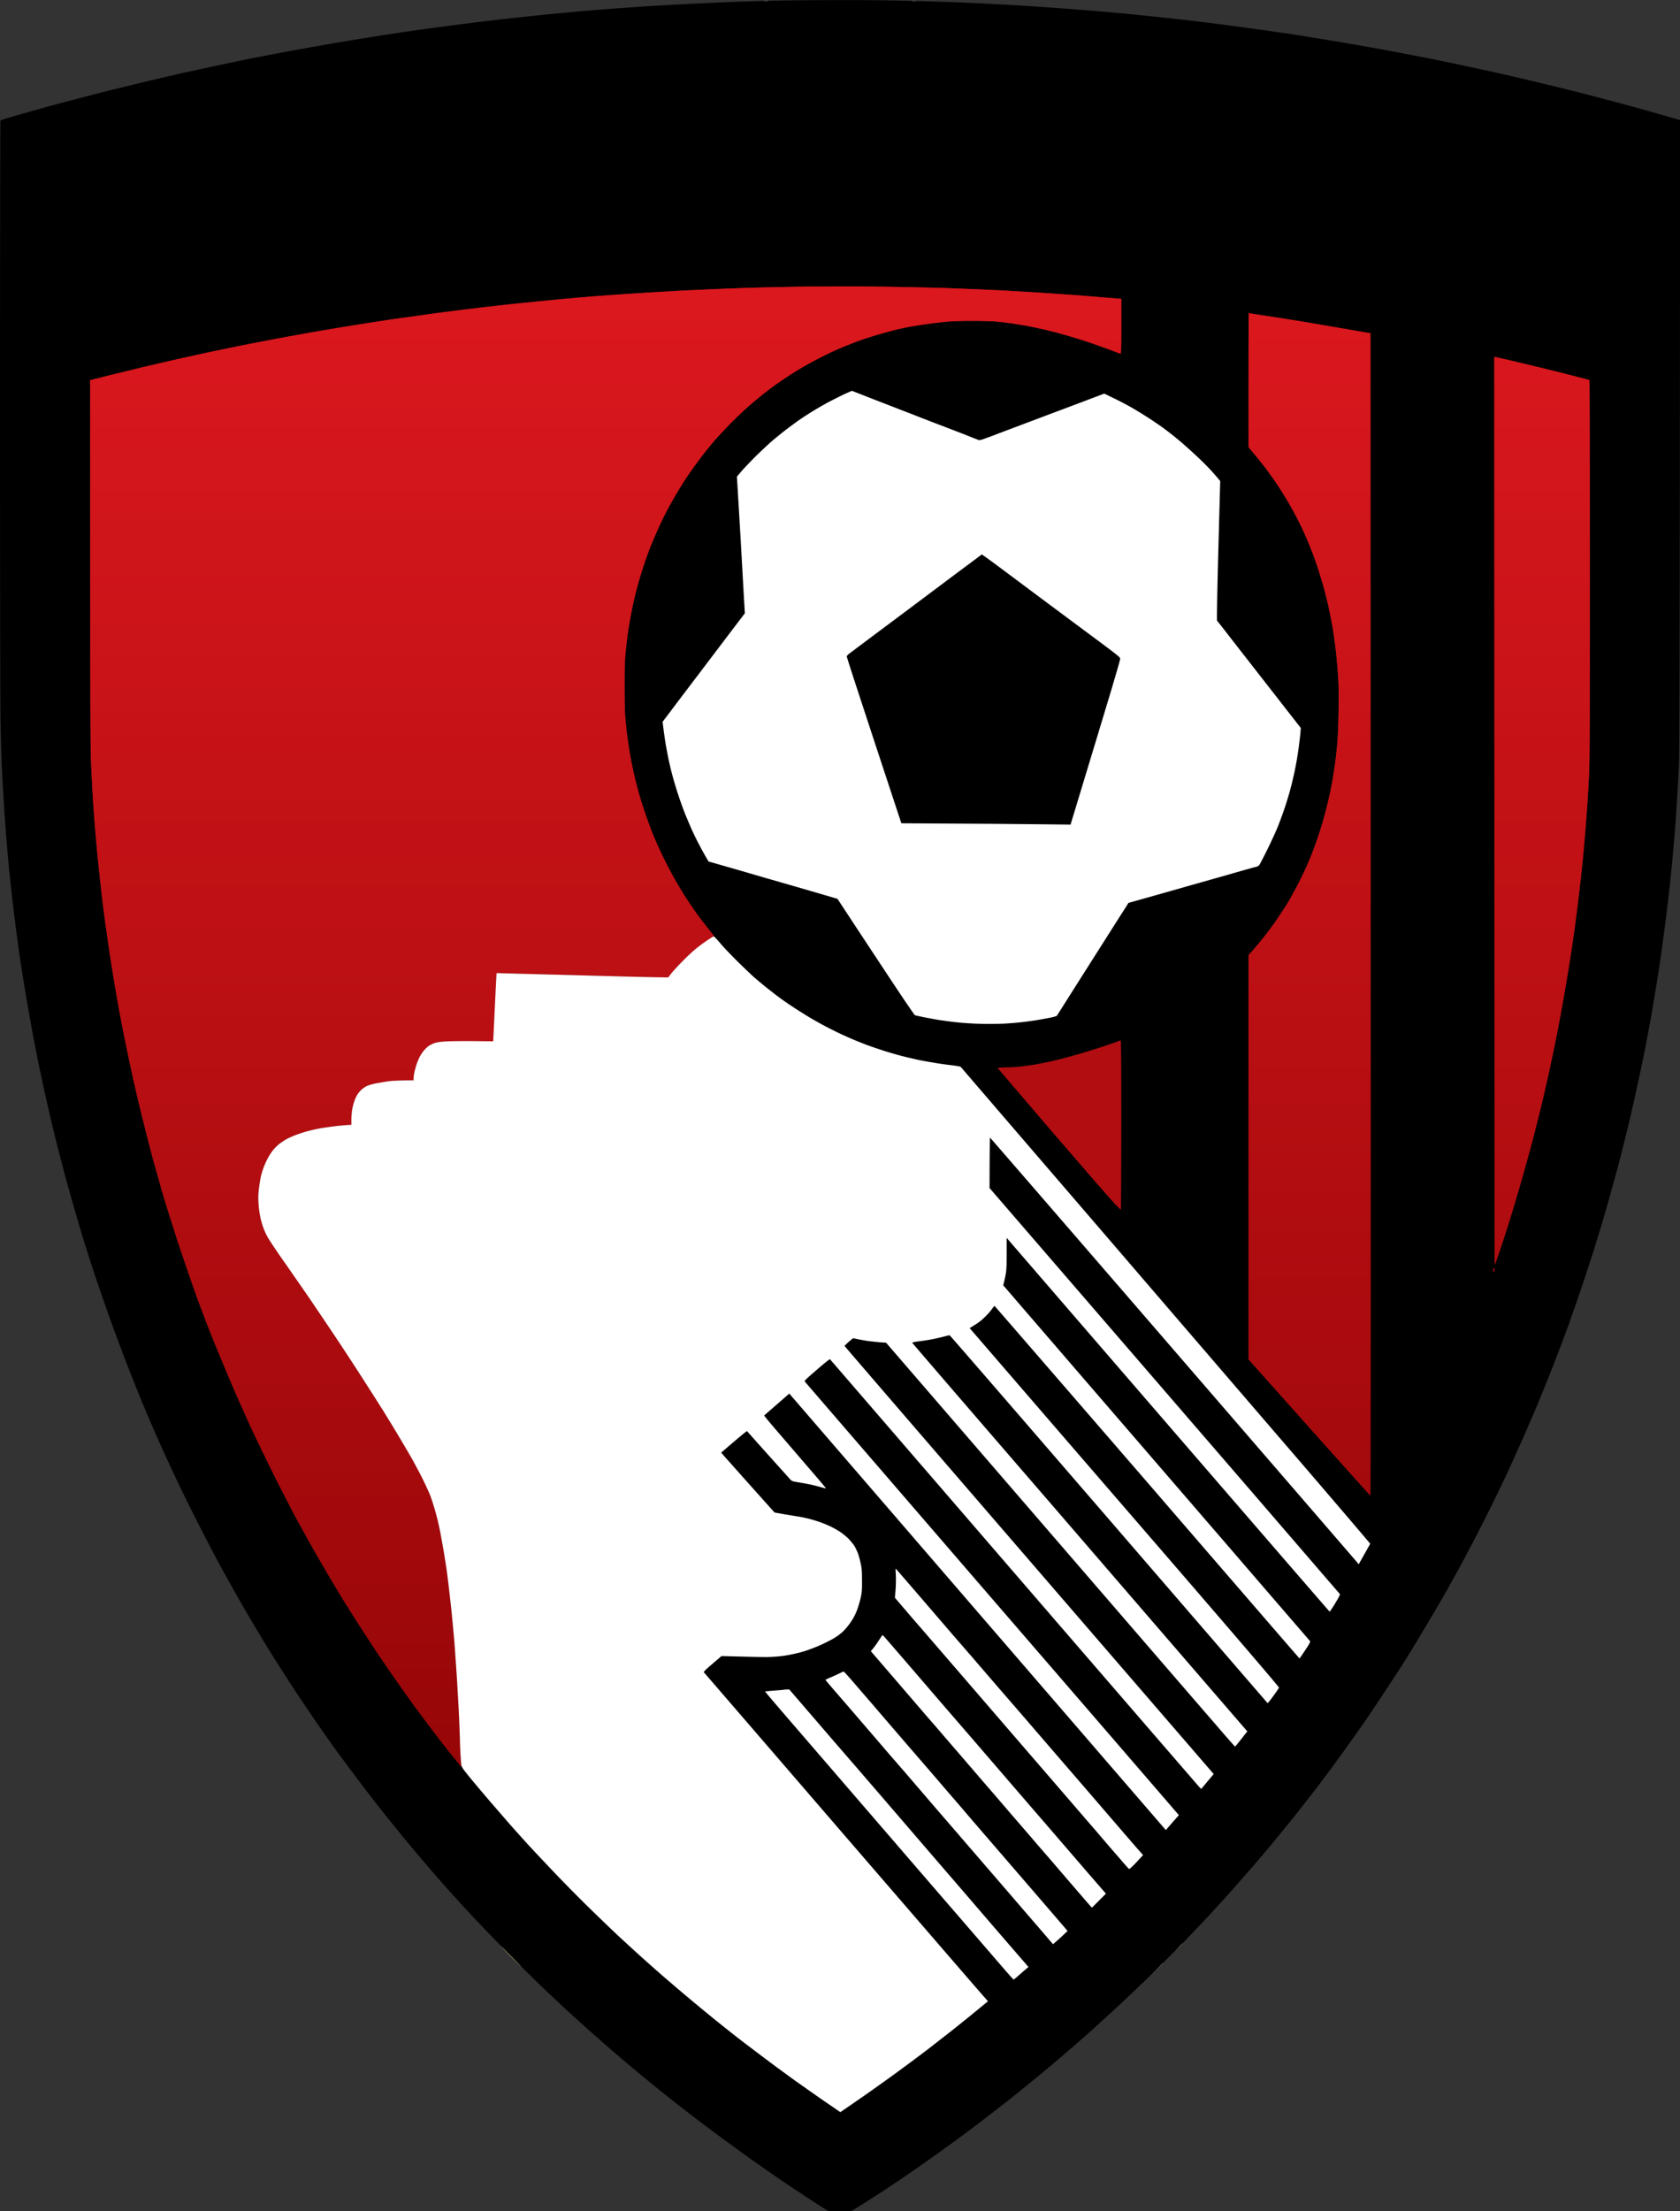 <?xml version="1.0" encoding="UTF-8" standalone="no"?>
<svg
   width="152"
   height="200"
   version="1.1"
   id="svg16"
   sodipodi:docname="bournemouth.svg"
   inkscape:version="1.4.2 (f4327f4, 2025-05-13)"
   xmlns:inkscape="http://www.inkscape.org/namespaces/inkscape"
   xmlns:sodipodi="http://sodipodi.sourceforge.net/DTD/sodipodi-0.dtd"
   xmlns="http://www.w3.org/2000/svg"
   xmlns:svg="http://www.w3.org/2000/svg">
  <rect width="100%" height="100%" fill="#333333" stroke="none"/>
  <sodipodi:namedview
     id="namedview16"
     pagecolor="#ffffff"
     bordercolor="#000000"
     borderopacity="0.25"
     inkscape:showpageshadow="2"
     inkscape:pageopacity="0.0"
     inkscape:pagecheckerboard="0"
     inkscape:deskcolor="#d1d1d1"
     inkscape:zoom="4.035"
     inkscape:cx="75.960347"
     inkscape:cy="100"
     inkscape:window-width="1920"
     inkscape:window-height="1009"
     inkscape:window-x="-8"
     inkscape:window-y="-8"
     inkscape:window-maximized="1"
     inkscape:current-layer="svg16" />
  <defs
     id="defs5">
    <linearGradient
       id="grd1"
       x1="25.211"
       x2="126.892"
       y1="13.168"
       y2="13.168"
       gradientUnits="userSpaceOnUse">
      <stop
         offset="0"
         stop-color="#a8996e"
         id="stop1" />
      <stop
         offset=".5"
         stop-color="#fce3c4"
         id="stop2" />
      <stop
         offset="1"
         stop-color="#a8996e"
         id="stop3" />
    </linearGradient>
    <linearGradient
       id="grd2"
       x1="76"
       x2="76"
       y1="159.806"
       y2="25.901"
       gradientUnits="userSpaceOnUse">
      <stop
         offset="0"
         stop-color="#970608"
         id="stop4" />
      <stop
         offset="1"
         stop-color="#db181e"
         id="stop5" />
    </linearGradient>
  </defs>
  <style
     id="style5">.shp0{fill:#000}.shp1{fill:#a8996e}.shp3{fill:#b20d11}.shp5{fill:#fff}</style>
  <path
     d="M69.33.08c-1.25.03-2.88.09-3.62.12s-2.05.09-2.92.13c-.86.04-2.5.14-3.65.2C58 .6 56.3.72 55.36.79a245 245 0 0 0-6.79.61c-.96.1-2.65.28-3.75.41-1.1.12-3.21.39-4.69.59-1.48.19-3.59.49-4.69.66s-3.16.5-4.56.73c-1.41.24-3.66.64-5 .89s-2.82.54-3.29.63c-.48.1-1.57.33-2.44.51-.86.18-2.5.54-3.65.79-1.14.26-3.21.74-4.59 1.08-1.38.33-3.29.81-4.25 1.07-.97.25-2.38.62-3.15.83-.76.21-2.08.58-2.91.82-.84.24-1.54.46-1.56.49S0 22.66 0 36.95c0 15.57.02 26.94.05 28.36.03 1.3.07 2.94.1 3.64s.09 1.86.13 2.59.12 1.95.18 2.72c.05.77.15 1.95.2 2.62.06.67.16 1.75.23 2.39.07.65.19 1.77.28 2.5.08.72.24 1.99.35 2.82.11.82.29 2.11.41 2.85.11.74.31 1.95.43 2.69.13.74.36 2.04.51 2.88s.43 2.23.6 3.1c.18.87.49 2.31.69 3.2.2.9.52 2.27.71 3.06.19.78.54 2.15.78 3.05.23.89.61 2.28.84 3.07.23.8.63 2.18.89 3.06a168 168 0 0 0 2.13 6.48c.34.98.94 2.63 1.33 3.66.39 1.04.91 2.4 1.17 3.03.25.63.65 1.63.89 2.21.25.59.68 1.61.97 2.27.28.65.73 1.65.98 2.21.26.56.78 1.67 1.15 2.47.37.79 1.2 2.48 1.84 3.73.64 1.26 1.52 2.96 1.96 3.77s1.12 2.03 1.51 2.72.98 1.72 1.32 2.29.99 1.66 1.45 2.41a164 164 0 0 0 3.01 4.71c.42.63 1.15 1.7 1.62 2.39.48.69 1.26 1.8 1.75 2.47a192 192 0 0 0 3.76 4.98c.58.73 1.48 1.85 2 2.49.53.65 1.42 1.71 1.98 2.37.55.66 1.46 1.7 2 2.31.55.62 1.6 1.77 2.34 2.57s2.14 2.26 3.12 3.25c.97.99 2.35 2.37 3.06 3.05.71.69 1.87 1.78 2.56 2.42.7.64 1.91 1.73 2.69 2.42a179 179 0 0 0 5.27 4.46 157 157 0 0 0 5.61 4.34c.85.63 2.24 1.64 3.09 2.25.85.6 2.18 1.53 2.96 2.06.79.53 2.02 1.34 2.74 1.81l1.32.85h2.05c2.03-1.27 3.06-1.94 3.6-2.31.55-.36 1.59-1.07 2.31-1.57.73-.51 1.84-1.3 2.48-1.76.65-.46 1.72-1.25 2.39-1.75.67-.51 1.66-1.26 2.2-1.68.55-.42 1.45-1.13 2.01-1.58.55-.45 1.58-1.28 2.28-1.86.69-.57 1.78-1.49 2.41-2.04.63-.54 1.56-1.36 2.08-1.82.51-.46 1.57-1.43 2.35-2.15s2.18-2.05 3.1-2.95c.93-.91 2.18-2.16 2.79-2.79s1.48-1.54 1.92-2.01c.45-.48 1.26-1.36 1.8-1.96.55-.6 1.31-1.46 1.7-1.91.39-.44 1.07-1.22 1.5-1.73.43-.5 1.21-1.43 1.72-2.06.52-.63 1.34-1.64 1.83-2.26.48-.62 1.18-1.51 1.55-1.98l1.47-1.96c.44-.6 1.17-1.61 1.62-2.24s1.1-1.56 1.45-2.06 1.17-1.73 1.82-2.72c.66-.99 1.48-2.27 1.83-2.82.35-.56.93-1.51 1.29-2.12.37-.6.92-1.54 1.24-2.08.33-.55.83-1.42 1.12-1.93.29-.52.86-1.55 1.27-2.29.4-.74 1.15-2.16 1.66-3.16.51-.99 1.18-2.32 1.48-2.95.31-.63.81-1.68 1.12-2.34.3-.65.92-2.03 1.38-3.05.45-1.02 1.08-2.5 1.41-3.28.32-.78.77-1.89 1-2.47.23-.57.62-1.58.87-2.23.25-.66.65-1.74.89-2.39.23-.66.67-1.9.96-2.75s.75-2.25 1.03-3.1c.27-.86.67-2.13.88-2.83s.51-1.73.67-2.29c.15-.56.44-1.59.63-2.28a154 154 0 0 0 1.65-6.62c.24-1.06.51-2.31.61-2.77s.27-1.28.38-1.83.31-1.61.45-2.37c.14-.75.38-2.12.53-3.05.15-.92.35-2.13.43-2.69s.25-1.8.38-2.75.31-2.43.41-3.28.24-2.26.33-3.13c.08-.87.21-2.33.28-3.25.07-.93.16-2.3.2-3.06.04-.75.11-1.88.14-2.51.04-.85.06-8.66.08-29.73l.02-28.59c-2.82-.81-4.14-1.18-4.75-1.34-.61-.17-1.9-.51-2.87-.76-.96-.26-2.87-.74-4.25-1.07-1.38-.34-3.45-.82-4.59-1.08-1.15-.25-2.51-.55-3.04-.66-.53-.12-1.63-.34-2.44-.51s-2.62-.52-4.03-.78c-1.41-.27-3.65-.67-4.99-.89s-3.35-.55-4.46-.72c-1.12-.16-3.14-.45-4.49-.63s-3.04-.4-3.75-.48c-.71-.09-2.03-.24-2.92-.33-.89-.1-2.45-.26-3.47-.36S98.97.98 97.57.87a305 305 0 0 0-8.31-.54c-.87-.04-2.13-.1-2.82-.13-.68-.02-2.48-.08-4-.12-1.7-.05-4.31-.08-6.79-.07-2.22 0-5.06.03-6.32.07"
     class="shp0"
     id="path5" />
  <path
     d="m 69.13,0.09 c 0.08,0.01 0.24,0.01 0.35,0 0.12,-0.01 0.05,-0.02 -0.15,-0.02 -0.19,0 -0.28,0.01 -0.2,0.02 m 13.39,0 c 0.08,0.01 0.24,0.01 0.35,0 0.11,-0.01 0.04,-0.02 -0.15,-0.02 -0.2,0 -0.29,0.01 -0.2,0.02"
     class="shp1"
     id="path6"
     sodipodi:nodetypes="ccsccssc" />
  <path
     d="m41.3 15.83-.82.12-.02 2.64c.96-.1 1.42-.16 1.65-.21.22-.04.52-.13.66-.2.14-.06.34-.2.44-.31.12-.12.22-.29.27-.45.04-.14.07-.34.07-.44 0-.11-.03-.31-.06-.46s-.12-.33-.19-.42a1.2 1.2 0 0 0-.33-.24c-.12-.06-.34-.11-.53-.12-.18-.01-.7.03-1.14.09m-28.75.88c-.05.05-.08.1-.08.12s-.19.96-.43 2.09c-.23 1.13-.42 2.07-.41 2.07l1.02-.22c.56-.13 1.02-.23 1.03-.24 0 0-.19-.88-.44-1.94-.34-1.51-.46-1.93-.52-1.95-.05-.01-.12.02-.17.07m29.18-5.09c-.05.01-.28.05-.54.08-.25.03-.51.07-.59.08l-.14.02c0 2.16.01 2.44.06 2.44.04 0 .43-.04.88-.1.44-.05.96-.14 1.15-.2.27-.08.4-.16.59-.35.21-.2.26-.28.31-.54.04-.18.05-.43.03-.59-.02-.15-.07-.35-.12-.43-.05-.09-.2-.21-.34-.28-.21-.1-.35-.12-.74-.13-.26-.01-.51-.01-.55 0m68.82.36c-.11.04-.28.16-.38.26-.1.11-.23.32-.29.48-.06.15-.13.46-.16.68-.05.28-.06.87-.04 1.83.02 1.12.04 1.49.11 1.73.04.17.13.41.19.54.06.12.22.34.35.47.2.19.32.26.62.35.24.08.5.12.77.12.33 0 .45-.03.65-.13.14-.07.31-.21.4-.33.08-.11.19-.36.26-.56.1-.34.11-.44.11-2.01 0-1.42-.02-1.7-.09-2.01-.05-.19-.16-.47-.23-.6-.08-.14-.24-.34-.37-.46s-.35-.25-.51-.3a2.7 2.7 0 0 0-.73-.12c-.32-.01-.52 0-.66.06M70.23 9.75l-.21.02v2.77c1.23-.06 1.72-.1 1.87-.13.16-.04.37-.11.47-.16.11-.05.25-.16.32-.23.07-.08.16-.26.2-.4.05-.14.08-.39.08-.56 0-.16-.03-.39-.05-.49-.03-.11-.14-.29-.24-.4-.12-.13-.3-.25-.47-.31-.23-.09-.41-.11-1.02-.12-.4-.01-.83 0-.95.01m-19.26 1.14c-.25.07-.38.16-.59.36-.19.19-.3.36-.38.58-.07.16-.15.43-.18.58-.04.18-.06.82-.05 1.81 0 1.25.01 1.58.08 1.87.05.18.13.43.19.53.05.1.18.27.29.37.1.1.27.21.37.24s.28.07.41.09.38 0 .6-.05c.21-.04.5-.14.63-.22.14-.08.31-.21.38-.29s.17-.26.24-.38c.06-.13.15-.4.2-.61.07-.33.08-.63.06-2.04-.01-1.61-.02-1.66-.14-1.98-.07-.18-.19-.42-.28-.53-.08-.1-.25-.24-.38-.3-.17-.08-.33-.11-.68-.12-.34-.01-.54.01-.77.09"
     class="shp0"
     id="path8" />
  <path
     d="M73.06 25.92c-.71.01-2.37.04-3.68.07s-3.41.1-4.66.16c-1.26.05-2.91.13-3.68.17-.76.05-1.95.11-2.63.16-.69.04-1.74.11-2.34.15-.59.04-1.8.13-2.68.2s-2.32.2-3.2.28c-.87.09-2.36.24-3.29.33-.94.1-2.2.24-2.82.31-.61.07-1.83.22-2.71.33s-2.34.3-3.24.43c-.91.13-2.28.32-3.05.43-.76.12-2.03.31-2.81.44-.78.12-2.03.33-2.79.46-.75.12-2.47.43-3.83.68-1.35.25-3.2.61-4.1.79-.91.19-2.23.46-2.94.61-.71.16-2.05.45-2.97.66s-2.35.54-3.17.74-2.04.5-2.71.66c-.67.17-1.3.33-1.41.36l-.19.04c0 30.18.02 33.12.08 34.57.04.95.11 2.3.15 3s.13 1.85.18 2.57c.06.71.17 1.99.25 2.85.09.85.23 2.15.31 2.89.08.75.25 2.13.38 3.08s.36 2.53.51 3.51.42 2.61.6 3.61c.18 1.01.46 2.51.63 3.33.17.83.5 2.41.74 3.51.24 1.11.7 3.04 1.02 4.3.31 1.26.69 2.71.83 3.23s.4 1.42.57 2.01c.16.59.4 1.41.53 1.83.12.42.48 1.54.78 2.49.3.96.83 2.52 1.16 3.49.33.96.73 2.1.88 2.52s.48 1.29.72 1.93.68 1.75.97 2.47c.3.71.72 1.73.94 2.26.23.53.62 1.47.89 2.09.26.61.84 1.89 1.27 2.84.44.96 1.41 2.98 2.17 4.51.76 1.52 1.7 3.34 2.08 4.04s1.03 1.88 1.45 2.62 1.03 1.79 1.35 2.34c.32.54.93 1.55 1.34 2.24.42.68 1.12 1.79 1.55 2.46s1.13 1.74 1.55 2.37 1.16 1.72 1.65 2.41c.48.7 1.23 1.75 1.64 2.32.42.57 1.15 1.56 1.63 2.19.47.63 1.29 1.69 1.82 2.35.54.67.98 1.2.99 1.2.01-.01-.01-.11-.04-.22s-.07-.96-.1-1.88c-.03-.93-.09-2.35-.13-3.16-.05-.81-.12-2.19-.18-3.07-.06-.89-.15-2.17-.2-2.85-.06-.69-.15-1.72-.21-2.29-.05-.58-.16-1.55-.23-2.16-.07-.62-.18-1.54-.25-2.04s-.21-1.39-.31-1.98-.26-1.45-.35-1.91c-.1-.46-.27-1.17-.39-1.58-.11-.4-.31-1.03-.45-1.4-.14-.36-.49-1.11-.77-1.67-.29-.56-.71-1.35-.94-1.76-.24-.4-.71-1.22-1.06-1.8-.35-.59-.98-1.62-1.39-2.29-.42-.67-1.37-2.16-2.11-3.31s-1.88-2.89-2.54-3.87c-.65-.97-1.59-2.36-2.07-3.07-.49-.72-1.51-2.18-2.26-3.26-.76-1.07-1.48-2.16-1.61-2.41-.14-.26-.3-.63-.37-.83s-.18-.56-.23-.79-.12-.64-.15-.91c-.03-.28-.06-.71-.06-.97s.04-.71.08-1.01c.04-.29.11-.7.15-.91.05-.21.16-.57.24-.79s.24-.59.36-.81c.12-.23.34-.58.5-.78s.44-.47.61-.6c.18-.13.43-.3.57-.38s.51-.25.81-.37c.31-.12.84-.3 1.17-.38.33-.09.88-.21 1.22-.27.33-.05.88-.13 1.21-.17.34-.04.81-.09 1.06-.1l.44-.03c0-.73.04-1.15.08-1.4s.14-.61.21-.79c.06-.18.19-.44.28-.58s.27-.34.39-.45c.13-.1.33-.24.45-.29.11-.06.47-.16.78-.23.32-.06.85-.15 1.19-.2.35-.04.99-.08 1.44-.08h.81c0-.27.03-.52.07-.72.05-.21.13-.52.19-.7s.18-.48.27-.66c.09-.19.27-.46.4-.61.13-.16.33-.35.45-.43.12-.07.34-.19.49-.24.2-.08.5-.12 1.02-.16.4-.02 1.54-.04 2.52-.03l1.79.02s.07-1.39.15-3.08.15-3.08.16-3.09c.01 0 3.22.09 7.14.19 3.92.11 7.41.2 7.76.2h.63c.47-.6.93-1.1 1.32-1.49.39-.4.95-.91 1.24-1.15.29-.23.77-.58 1.05-.77l.52-.35c-.81-1.01-1.25-1.58-1.5-1.93s-.64-.91-.86-1.25c-.23-.34-.6-.94-.84-1.35-.24-.4-.61-1.06-.81-1.45-.21-.39-.54-1.05-.74-1.47s-.47-1.02-.6-1.33a22 22 0 0 1-.46-1.17c-.13-.33-.37-1.01-.53-1.5-.17-.49-.39-1.22-.5-1.62-.11-.41-.29-1.13-.4-1.61-.11-.47-.27-1.27-.36-1.78-.08-.5-.2-1.27-.25-1.7-.06-.43-.13-1.15-.17-1.6-.04-.5-.06-1.62-.06-2.88 0-1.57.02-2.27.09-2.97.05-.51.14-1.32.21-1.81s.22-1.35.33-1.9a33 33 0 0 1 .71-2.93c.11-.38.33-1.06.48-1.53.16-.46.4-1.11.53-1.44.14-.34.4-.96.59-1.38.18-.42.49-1.07.68-1.45s.55-1.04.8-1.47c.25-.44.64-1.09.87-1.45.23-.37.62-.94.86-1.27.24-.34.63-.87.86-1.17.24-.31.67-.85.97-1.2.29-.35.98-1.09 1.52-1.65.55-.55 1.3-1.28 1.68-1.6.37-.33.96-.82 1.31-1.1s.99-.76 1.42-1.06c.44-.3 1.07-.73 1.42-.94a33 33 0 0 1 2.92-1.61c.42-.21 1.04-.49 1.39-.64.35-.14 1-.4 1.45-.57.44-.16 1.23-.42 1.75-.57.51-.15 1.21-.34 1.54-.43.34-.08.91-.21 1.27-.28s1.06-.18 1.55-.25c.48-.07 1.28-.17 1.77-.22.62-.06 1.37-.09 2.49-.09.93 0 1.87.03 2.25.07.36.03.97.11 1.35.16l1.34.22c.36.07 1.02.21 1.47.31s1.14.28 1.55.39c.4.11 1.11.32 1.57.46s1.26.41 1.77.59c.52.18 1.2.43 1.51.55s.59.22.62.22.05-.86.05-2.48v-2.48c-2.1-.17-3.3-.27-4.03-.33-.72-.05-2.18-.15-3.24-.22s-2.63-.16-3.48-.21c-.85-.04-2.08-.1-2.73-.12-.66-.03-1.96-.08-2.89-.11-.94-.03-3.03-.07-4.64-.1-1.62-.03-3.65-.04-4.52-.04-.86.01-2.15.02-2.86.02m39.9 8.46v6.06c.81.96 1.26 1.53 1.53 1.88a33 33 0 0 1 1.75 2.57c.22.36.58.98.79 1.37s.49.93.62 1.2c.13.26.39.82.57 1.24s.46 1.12.62 1.55c.16.44.4 1.12.52 1.53.13.41.33 1.07.44 1.48.11.4.28 1.09.38 1.52.09.43.23 1.1.3 1.48.07.37.18 1.01.23 1.42.06.41.14 1.05.18 1.42.04.38.12 1.21.16 1.84.07.9.08 1.58.06 3.25-.02 1.57-.06 2.39-.13 3.21-.06.6-.15 1.42-.21 1.83-.06.4-.15 1-.21 1.32-.05.32-.17.9-.25 1.3-.09.39-.25 1.06-.36 1.5-.11.43-.32 1.15-.46 1.6s-.42 1.27-.63 1.83-.52 1.32-.69 1.68c-.16.36-.51 1.08-.78 1.6s-.62 1.17-.79 1.45-.6.94-.96 1.48c-.35.53-.93 1.32-1.28 1.75-.34.43-.8.98-1.01 1.22l-.39.43v36.55c8.51 9.54 10.99 12.31 11.02 12.31.02 0 .03-23.65.02-52.56l-.01-52.55c-2.83-.49-4.54-.78-5.63-.97-1.09-.18-2.74-.44-3.66-.58-.93-.14-1.7-.26-1.71-.26-.02 0-.03 2.73-.03 6.05m22.25 38.96c0 22.6.02 41.07.03 41.05.01-.01.21-.56.43-1.22.23-.65.69-2.07 1.02-3.15s.81-2.69 1.06-3.59c.26-.89.68-2.45.95-3.45.26-1.01.65-2.56.86-3.44s.55-2.38.75-3.33a153 153 0 0 0 1.24-6.41 164 164 0 0 0 .94-6c.1-.73.25-1.91.33-2.62.09-.71.23-1.93.31-2.7s.2-2.08.27-2.92.16-2.05.21-2.7c.04-.64.11-1.82.15-2.62.07-1.24.08-3.84.08-18.64 0-9.45-.02-17.2-.04-17.22s-1.33-.36-2.9-.75c-1.58-.4-3.51-.86-4.29-1.04l-1.41-.32z"
     class="shp3"
     id="path9" />
  <path
     d="M73.06 25.92c-.71.01-2.37.04-3.68.07s-3.41.1-4.66.16c-1.26.05-2.91.13-3.68.17-.76.05-1.95.11-2.63.16-.69.04-1.74.11-2.34.15-.59.04-1.8.13-2.68.2s-2.32.2-3.2.28c-.87.09-2.36.24-3.29.33-.94.1-2.2.24-2.82.31-.61.07-1.83.22-2.71.33s-2.34.3-3.24.43c-.91.13-2.28.32-3.05.43-.76.12-2.03.31-2.81.44-.78.12-2.03.33-2.79.46-.75.12-2.47.43-3.83.68-1.35.25-3.2.61-4.1.79-.91.19-2.23.46-2.94.61-.71.16-2.05.45-2.97.66s-2.35.54-3.17.74-2.04.5-2.71.66c-.67.17-1.3.33-1.41.36l-.19.04c0 30.18.02 33.12.08 34.57.04.95.11 2.3.15 3s.13 1.85.18 2.57c.06.71.17 1.99.25 2.85.09.85.23 2.15.31 2.89.08.75.25 2.13.38 3.08s.36 2.53.51 3.51.42 2.61.6 3.61c.18 1.01.46 2.51.63 3.33.17.83.5 2.41.74 3.51.24 1.11.7 3.04 1.02 4.3.31 1.26.69 2.71.83 3.23s.4 1.42.57 2.01c.16.59.4 1.41.53 1.83.12.42.48 1.54.78 2.49.3.96.83 2.52 1.16 3.49.33.96.73 2.1.88 2.52s.48 1.29.72 1.93.68 1.75.97 2.47c.3.71.72 1.73.94 2.26.23.53.62 1.47.89 2.09.26.61.84 1.89 1.27 2.84.44.96 1.41 2.98 2.17 4.51.76 1.52 1.7 3.34 2.08 4.04s1.03 1.88 1.45 2.62 1.03 1.79 1.35 2.34c.32.54.93 1.55 1.34 2.24.42.68 1.12 1.79 1.55 2.46s1.13 1.74 1.55 2.37 1.16 1.72 1.65 2.41c.48.7 1.23 1.75 1.64 2.32.42.57 1.15 1.56 1.63 2.19.47.63 1.29 1.69 1.82 2.35.54.67.98 1.2.99 1.2.01-.01-.01-.11-.04-.22s-.07-.96-.1-1.88c-.03-.93-.09-2.35-.13-3.16-.05-.81-.12-2.19-.18-3.07-.06-.89-.15-2.17-.2-2.85-.06-.69-.15-1.72-.21-2.29-.05-.58-.16-1.55-.23-2.16-.07-.62-.18-1.54-.25-2.04s-.21-1.39-.31-1.98-.26-1.45-.35-1.91c-.1-.46-.27-1.17-.39-1.58-.11-.4-.31-1.03-.45-1.4-.14-.36-.49-1.11-.77-1.67-.29-.56-.71-1.35-.94-1.76-.24-.4-.71-1.22-1.06-1.8-.35-.59-.98-1.62-1.39-2.29-.42-.67-1.37-2.16-2.11-3.31s-1.88-2.89-2.54-3.87c-.65-.97-1.59-2.36-2.07-3.07-.49-.72-1.51-2.18-2.26-3.26-.76-1.07-1.48-2.16-1.61-2.41-.14-.26-.3-.63-.37-.83s-.18-.56-.23-.79-.12-.64-.15-.91c-.03-.28-.06-.71-.06-.97s.04-.71.08-1.01c.04-.29.11-.7.15-.91.05-.21.16-.57.24-.79s.24-.59.36-.81c.12-.23.34-.58.5-.78s.44-.47.61-.6c.18-.13.43-.3.57-.38s.51-.25.81-.37c.31-.12.84-.3 1.17-.38.33-.09.88-.21 1.22-.27.33-.05.88-.13 1.21-.17.34-.04.81-.09 1.06-.1l.44-.03c0-.73.04-1.15.08-1.4s.14-.61.21-.79c.06-.18.19-.44.28-.58s.27-.34.39-.45c.13-.1.33-.24.45-.29.11-.06.47-.16.78-.23.32-.06.85-.15 1.19-.2.35-.04.99-.08 1.44-.08h.81c0-.27.03-.52.07-.72.05-.21.13-.52.19-.7s.18-.48.27-.66c.09-.19.27-.46.4-.61.13-.16.33-.35.45-.43.12-.07.34-.19.49-.24.2-.08.5-.12 1.02-.16.4-.02 1.54-.04 2.52-.03l1.79.02s.07-1.39.15-3.08.15-3.08.16-3.09c.01 0 3.22.09 7.14.19 3.92.11 7.41.2 7.76.2h.63c.47-.6.93-1.1 1.32-1.49.39-.4.95-.91 1.24-1.15.29-.23.77-.58 1.05-.77l.52-.35c-.81-1.01-1.25-1.58-1.5-1.93s-.64-.91-.86-1.25c-.23-.34-.6-.94-.84-1.35-.24-.4-.61-1.06-.81-1.45-.21-.39-.54-1.05-.74-1.47s-.47-1.02-.6-1.33a22 22 0 0 1-.46-1.17c-.13-.33-.37-1.01-.53-1.5-.17-.49-.39-1.22-.5-1.62-.11-.41-.29-1.13-.4-1.61-.11-.47-.27-1.27-.36-1.78-.08-.5-.2-1.27-.25-1.7-.06-.43-.13-1.15-.17-1.6-.04-.5-.06-1.62-.06-2.88 0-1.57.02-2.27.09-2.97.05-.51.14-1.32.21-1.81s.22-1.35.33-1.9a33 33 0 0 1 .71-2.93c.11-.38.33-1.06.48-1.53.16-.46.4-1.11.53-1.44.14-.34.4-.96.59-1.38.18-.42.49-1.07.68-1.45s.55-1.04.8-1.47c.25-.44.64-1.09.87-1.45.23-.37.62-.94.86-1.27.24-.34.63-.87.86-1.17.24-.31.67-.85.97-1.2.29-.35.98-1.09 1.52-1.65.55-.55 1.3-1.28 1.68-1.6.37-.33.96-.82 1.31-1.1s.99-.76 1.42-1.06c.44-.3 1.07-.73 1.42-.94a33 33 0 0 1 2.92-1.61c.42-.21 1.04-.49 1.39-.64.35-.14 1-.4 1.45-.57.44-.16 1.23-.42 1.75-.57.51-.15 1.21-.34 1.54-.43.34-.08.91-.21 1.27-.28s1.06-.18 1.55-.25c.48-.07 1.28-.17 1.77-.22.62-.06 1.37-.09 2.49-.09.93 0 1.87.03 2.25.07.36.03.97.11 1.35.16l1.34.22c.36.07 1.02.21 1.47.31s1.14.28 1.55.39c.4.11 1.11.32 1.57.46s1.26.41 1.77.59c.52.18 1.2.43 1.51.55s.59.22.62.22.05-.86.05-2.48v-2.48c-2.1-.17-3.3-.27-4.03-.33-.72-.05-2.18-.15-3.24-.22s-2.63-.16-3.48-.21c-.85-.04-2.08-.1-2.73-.12-.66-.03-1.96-.08-2.89-.11-.94-.03-3.03-.07-4.64-.1-1.62-.03-3.65-.04-4.52-.04-.86.01-2.15.02-2.86.02m39.9 8.46v6.06c.81.96 1.26 1.53 1.53 1.88a33 33 0 0 1 1.75 2.57c.22.36.58.98.79 1.37s.49.93.62 1.2c.13.26.39.82.57 1.24s.46 1.12.62 1.55c.16.44.4 1.12.52 1.53.13.41.33 1.07.44 1.48.11.4.28 1.09.38 1.52.09.43.23 1.1.3 1.48.07.37.18 1.01.23 1.42.06.41.14 1.05.18 1.42.04.38.12 1.21.16 1.84.07.9.08 1.58.06 3.25-.02 1.57-.06 2.39-.13 3.21-.06.6-.15 1.42-.21 1.83-.06.4-.15 1-.21 1.32-.05.32-.17.9-.25 1.3-.09.39-.25 1.06-.36 1.5-.11.43-.32 1.15-.46 1.6s-.42 1.27-.63 1.83-.52 1.32-.69 1.68c-.16.36-.51 1.08-.78 1.6s-.62 1.17-.79 1.45-.6.94-.96 1.48c-.35.53-.93 1.32-1.28 1.75-.34.43-.8.98-1.01 1.22l-.39.43v36.55c8.51 9.54 10.99 12.31 11.02 12.31.02 0 .03-23.65.02-52.56l-.01-52.55c-2.83-.49-4.54-.78-5.63-.97-1.09-.18-2.74-.44-3.66-.58-.93-.14-1.7-.26-1.71-.26-.02 0-.03 2.73-.03 6.05m22.25 38.96c0 22.6.02 41.07.03 41.05.01-.01.21-.56.43-1.22.23-.65.69-2.07 1.02-3.15s.81-2.69 1.06-3.59c.26-.89.68-2.45.95-3.45.26-1.01.65-2.56.86-3.44s.55-2.38.75-3.33a153 153 0 0 0 1.24-6.41 164 164 0 0 0 .94-6c.1-.73.25-1.91.33-2.62.09-.71.23-1.93.31-2.7s.2-2.08.27-2.92.16-2.05.21-2.7c.04-.64.11-1.82.15-2.62.07-1.24.08-3.84.08-18.64 0-9.45-.02-17.2-.04-17.22s-1.33-.36-2.9-.75c-1.58-.4-3.51-.86-4.29-1.04l-1.41-.32z"
     style="fill:url(#grd2)"
     id="path10" />
  <path
     d="M76.35 35.67c-.37.18-1.03.51-1.47.74-.43.24-1.08.61-1.44.84-.36.22-.89.57-1.17.76-.28.2-.79.58-1.14.84-.35.27-.94.75-1.32 1.07-.37.33-1.02.94-1.45 1.36-.42.42-.97 1-1.23 1.29l-.46.54c.04.55.19 3.09.36 6 .16 2.91.31 5.53.33 5.82l.03.54c-1.6 2.1-2.98 3.92-4.09 5.39-1.12 1.47-2.33 3.07-2.69 3.55l-.66.87c.1.87.2 1.54.28 2.04.09.5.23 1.26.33 1.68.09.42.27 1.13.4 1.57a34 34 0 0 0 1.06 3.13c.16.38.42 1 .59 1.38.17.37.46.97.65 1.32.18.35.45.83.59 1.08l.26.44c.55.15 1.54.44 2.56.73 1.02.3 2.21.64 2.64.77.43.12 1.95.56 3.37.97s2.7.79 2.84.83l.25.07c1.48 2.26 3.04 4.62 4.42 6.71 1.37 2.08 2.54 3.8 2.59 3.82s.39.09.75.17c.36.07 1 .19 1.42.26.42.06 1.18.17 1.7.22a30 30 0 0 0 4.21.11 28 28 0 0 0 3.09-.34c.4-.07.94-.17 1.19-.22.25-.06.47-.12.48-.15.02-.02 1.32-2.09 2.91-4.59s3.04-4.79 3.23-5.08l.34-.54c1.01-.28 1.89-.53 2.6-.73s1.8-.51 2.43-.69 2.33-.66 3.78-1.07c1.45-.42 2.7-.77 2.78-.78.08-.02.19-.09.25-.16.05-.07.39-.72.75-1.45s.79-1.68.96-2.11.42-1.12.56-1.53c.14-.4.35-1.1.48-1.55a36 36 0 0 0 .37-1.5c.09-.38.21-1.02.28-1.42.07-.41.16-1.03.2-1.38.05-.35.1-.81.12-1.04l.03-.41c-1.72-2.2-2.83-3.63-3.59-4.6l-2.66-3.41c-.7-.91-1.3-1.67-1.33-1.7-.02-.03.02-2.61.12-6.33l.17-6.29c-.18-.23-.49-.58-.8-.93-.31-.34-.95-.98-1.41-1.4-.46-.43-1.13-1.03-1.49-1.33s-.91-.74-1.22-.97c-.3-.23-.95-.68-1.44-1s-1.27-.8-1.73-1.06-1.19-.64-1.62-.84l-.78-.38c-3.38 1.28-4.78 1.8-5.28 1.99s-1.71.64-2.68 1.01c-.98.37-1.86.7-1.96.74-.09.04-.44.17-.76.28-.47.18-.6.21-.71.17-.07-.03-.64-.25-1.26-.5-.63-.24-1.58-.61-2.11-.81s-1.48-.57-2.1-.81c-.63-.25-1.28-.5-1.45-.56-.16-.07-1.02-.4-1.9-.74s-1.82-.71-2.1-.82-.52-.2-.54-.2c-.01.01-.33.15-.71.32"
     class="shp5"
     id="path11" />
  <path
     d="m88.65 50.28-2.08 1.55c-1.06.8-2.78 2.09-3.83 2.87-1.04.78-2.75 2.06-3.8 2.84-1.05.79-2 1.5-2.11 1.58-.13.1-.22.21-.22.26 0 .06 1.11 3.47 2.47 7.59l2.47 7.49c7.59.04 11.03.07 12.55.09l2.76.03c1.37-4.52 2.02-6.68 2.34-7.72.31-1.03.92-3.06 1.36-4.5.43-1.44.79-2.69.79-2.77 0-.14-.13-.25-1.66-1.39-.91-.68-3.12-2.32-4.91-3.65-1.78-1.33-3.84-2.86-4.57-3.41-.73-.54-1.35-.99-1.37-.99-.02.01-.11.06-.19.13"
     class="shp0"
     id="path12" />
  <path
     d="M63.98 85.05c-.29.2-.75.54-1.01.75s-.8.71-1.19 1.11c-.39.39-.85.89-1.02 1.1l-.3.39c-.98 0-4.47-.09-8.39-.2-3.92-.1-7.13-.19-7.14-.19-.01.01-.08 1.4-.16 3.09s-.15 3.08-.15 3.08l-1.79-.02c-.98-.01-2.12.01-2.52.03-.52.04-.82.08-1.02.16-.15.05-.37.17-.49.24-.12.08-.32.27-.45.43-.13.15-.31.42-.4.61-.09.18-.21.48-.27.66s-.14.49-.19.7c-.04.2-.07.45-.07.54v.18c-1.26 0-1.9.04-2.25.08-.34.05-.87.14-1.19.2-.31.07-.67.17-.78.23-.12.05-.32.19-.45.29-.12.11-.3.31-.39.45s-.22.4-.28.58c-.07.18-.17.54-.21.79s-.08.67-.08.93v.47c-.69.04-1.16.09-1.5.13-.33.04-.88.12-1.21.17-.34.06-.89.18-1.22.27-.33.08-.86.26-1.17.38-.3.12-.67.29-.81.37s-.39.25-.57.38c-.17.13-.45.4-.61.6s-.38.55-.5.78c-.12.22-.28.59-.36.81s-.19.58-.24.79c-.04.21-.11.62-.15.91-.04.3-.08.75-.08 1.01s.03.69.06.97c.03.27.1.68.15.91s.16.59.23.79.23.57.37.83c.13.25.85 1.34 1.61 2.41.75 1.08 1.77 2.54 2.26 3.26.48.71 1.42 2.1 2.07 3.07.66.98 1.8 2.72 2.54 3.87s1.69 2.64 2.11 3.31c.41.67 1.04 1.7 1.39 2.29.35.58.82 1.4 1.06 1.8.23.41.65 1.2.94 1.76.28.56.63 1.31.77 1.67.14.37.34 1 .45 1.4.12.41.29 1.12.39 1.58.09.46.25 1.32.35 1.91s.24 1.48.31 1.98.18 1.42.25 2.04c.07.61.18 1.58.23 2.16.06.57.15 1.6.21 2.29.05.68.14 1.96.2 2.85.06.88.13 2.26.18 3.07.04.81.1 2.22.12 3.13.03.91.09 1.78.12 1.93.05.26.14.38.92 1.33.47.57 1.28 1.53 1.8 2.13s1.28 1.48 1.7 1.96 1.17 1.31 1.67 1.86c.5.54 1.6 1.71 2.44 2.59s2.28 2.34 3.2 3.23c.92.9 2.11 2.04 2.66 2.55.54.5 1.43 1.31 1.97 1.8.55.49 1.49 1.33 2.11 1.86a195 195 0 0 0 4.59 3.84c.57.46 1.58 1.26 2.25 1.78.67.51 1.79 1.36 2.49 1.88.69.52 1.81 1.34 2.48 1.82.67.47 1.84 1.3 2.61 1.83l1.4.96c1.45-.99 2.5-1.72 3.27-2.27.76-.54 1.9-1.36 2.53-1.83.63-.46 1.57-1.17 2.1-1.57.53-.41 1.5-1.17 2.16-1.68.65-.52 1.66-1.33 2.24-1.81l1.06-.87c-.23-.23-5.99-6.91-12.96-14.98-6.96-8.07-12.69-14.71-12.73-14.75-.06-.06.04-.17.75-.78l.83-.71c2.55.07 3.66.09 4.1.09.45-.01 1.09-.05 1.42-.1.34-.04.85-.14 1.14-.21.3-.06.72-.18.94-.25.23-.08.62-.22.89-.33.26-.1.73-.31 1.04-.47.31-.15.69-.36.86-.48.17-.11.42-.31.56-.43a5.8 5.8 0 0 0 1.03-1.36c.12-.21.28-.59.36-.84.09-.26.21-.69.27-.97.09-.43.11-.66.1-1.5 0-.85-.02-1.07-.13-1.58-.07-.32-.18-.73-.26-.91-.07-.18-.2-.46-.29-.61-.1-.15-.33-.44-.52-.64-.2-.2-.55-.49-.79-.65-.24-.15-.62-.37-.86-.48-.24-.12-.66-.29-.94-.39s-.72-.23-.99-.3c-.26-.07-.74-.17-1.06-.22s-.92-.15-1.33-.22l-.74-.13c-3.6-4.02-4.68-5.24-4.73-5.3l-.1-.12c1.79-1.54 2.32-1.97 2.34-1.94.02.02.88.99 1.92 2.15s1.95 2.17 2.02 2.25c.12.12.21.15.79.24.37.06.9.16 1.2.23.29.07.68.17.87.23.19.05.34.09.34.07 0-.01-.46-.57-1.03-1.23s-1.84-2.14-2.81-3.27c-.98-1.13-1.77-2.07-1.75-2.09s.54-.47 1.16-1.01l1.11-.97c.2.23 7.86 9.11 17.16 19.89l16.91 19.59c.2-.23.46-.54.72-.83l.46-.52c-2.21-2.57-9.81-11.37-18.31-21.21-8.5-9.85-15.49-17.95-15.53-18-.06-.08.05-.18 1.09-1.08.63-.55 1.17-.98 1.18-.95.02.02 7.51 8.7 16.65 19.29s16.69 19.32 16.78 19.42l.16.16 1.13-1.35c-25.89-29.98-33.4-38.7-33.4-38.72s.17-.18.38-.37l.39-.33c.64.14 1.05.21 1.33.25s.77.09 1.08.12l.58.04c21.78 25.23 28.87 33.44 29.82 34.53.94 1.1 1.73 1.99 1.75 1.99.03 0 .28-.31.58-.69l.53-.68c-4.05-4.69-10.87-12.59-17.76-20.58-6.9-7.98-12.55-14.54-12.56-14.57s.31-.09.72-.14c.4-.05 1-.15 1.32-.22s.75-.17.96-.23l.38-.09c.29.29 6.75 7.77 14.55 16.8 7.8 9.04 14.2 16.45 14.22 16.47.02.03.25-.26.52-.63s.5-.71.52-.76-3.25-3.87-10.25-11.98c-5.65-6.54-11.96-13.84-14.01-16.22l-3.73-4.32c.52-.31.8-.5.97-.64.17-.13.44-.39.61-.57.17-.17.38-.43.47-.56s.18-.24.21-.23c.02.01 6.23 7.18 13.8 15.93 7.56 8.76 13.76 15.93 13.78 15.94.02 0 .25-.33.52-.74.41-.62.48-.76.43-.83-.03-.04-3.36-3.89-7.39-8.57L97.28 123.8l-6.51-7.55c.1-.39.17-.72.22-.99.07-.39.09-.76.09-1.89v-1.41c.25.29 6.81 7.89 14.75 17.08s14.45 16.72 14.47 16.72c.02.01.25-.33.51-.76.39-.66.45-.78.4-.85-.04-.04-3.59-4.16-7.9-9.16-4.31-4.99-11.42-13.23-15.81-18.31l-7.97-9.23c.01-3.53.02-4.55.05-4.55.02 0 7.47 8.61 16.57 19.14 9.09 10.52 16.59 19.2 16.66 19.29l.12.15c.8-1.42 1.04-1.84 1.04-1.86.01-.01-2.56-3.02-5.71-6.69a38810 38810 0 0 1-18.5-21.51c-7.03-8.17-12.8-14.88-12.83-14.92s-.37-.1-.87-.16c-.44-.05-1.16-.15-1.59-.23-.44-.07-1.12-.19-1.52-.28-.41-.09-1.08-.25-1.5-.36s-1.09-.31-1.5-.44c-.4-.13-1.06-.35-1.47-.5-.4-.15-1.07-.42-1.49-.6s-1.12-.5-1.55-.72a32 32 0 0 1-2.46-1.35c-.3-.19-.85-.53-1.21-.77-.37-.24-.94-.63-1.27-.88-.34-.25-.89-.68-1.24-.96s-.85-.71-1.12-.94c-.26-.24-.93-.88-1.49-1.43-.55-.55-1.23-1.26-1.5-1.59-.28-.33-.54-.6-.57-.6-.04 0-.3.16-.6.36"
     class="shp5"
     id="path13" />
  <path
     d="M101.15 94.18c-.1.04-.62.23-1.17.41-.54.18-1.49.48-2.1.66-.62.18-1.43.41-1.8.5-.38.1-.96.23-1.3.31-.33.07-.88.17-1.21.23-.34.06-.93.13-1.32.18-.39.04-1 .07-1.36.07-.35 0-.64.02-.63.05.01.02 2.28 2.68 5.05 5.91 2.78 3.23 5.28 6.1 5.56 6.39s.52.52.54.52.04-3.44.04-7.66c0-6.09-.01-7.65-.06-7.65-.04 0-.14.04-.24.08m33.97 20.63c-.03.1-.06.18-.05.18 0 .01.03.02.07.02.06 0 .08-.06.08-.18 0-.1-.01-.18-.02-.18-.02 0-.05.07-.08.16"
     class="shp3"
     id="path14" />
  <path
     d="M81.05 142.42c.02.33.01.92-.02 1.34l-.06.75c.96 1.12 1.45 1.7 1.72 2.01.27.3 1.38 1.59 2.46 2.84 1.09 1.26 2.56 2.97 3.27 3.79.71.83 2.18 2.53 3.26 3.78l3.93 4.55c1.07 1.25 2.26 2.62 2.62 3.04s.8.92.97 1.12c.16.19.61.71.98 1.15.38.43.96 1.11 1.3 1.5.33.39.64.73.67.75.04.02.28-.2.67-.61l.6-.65c-.33-.36-1.05-1.2-1.82-2.09s-2.22-2.58-3.22-3.74-2.71-3.14-3.8-4.4c-1.08-1.26-3-3.48-4.26-4.93-1.25-1.46-3.17-3.68-4.26-4.93-1.08-1.26-2.63-3.06-3.44-4-.8-.93-1.5-1.74-1.54-1.78-.06-.06-.06 0-.03.51m-1.5 5.89c-.15.24-.39.58-.52.74l-.24.29c.22.25 1.16 1.35 2.23 2.59 1.07 1.25 2.31 2.69 2.76 3.21.45.51 1.26 1.45 1.79 2.07.54.62 1.41 1.64 1.95 2.26.54.63 1.25 1.46 1.59 1.85s1.38 1.59 2.3 2.67c.93 1.07 2.02 2.34 2.43 2.82.41.47.99 1.15 1.3 1.5.31.36 1.18 1.38 1.95 2.27s1.46 1.7 1.55 1.79l.15.17 1.27-1.27c-1.42-1.63-2.22-2.56-2.69-3.11s-1.07-1.24-1.32-1.53-.92-1.07-1.49-1.73c-.57-.65-1.59-1.84-2.28-2.64-.69-.79-1.47-1.71-1.75-2.03-.28-.33-1.32-1.53-2.31-2.68-.99-1.14-2.39-2.77-3.12-3.61-.72-.84-2.19-2.54-3.26-3.79-1.07-1.24-1.96-2.27-1.98-2.27-.02-.01-.16.19-.31.43m-3.65 3.06c-.21.1-.57.27-.8.36-.23.1-.42.19-.42.2 0 .02.94 1.12 2.09 2.44 1.14 1.33 2.34 2.72 2.65 3.08.31.37 1.4 1.63 2.42 2.8 1.01 1.18 2.27 2.64 2.8 3.26.53.61 1.62 1.87 2.41 2.79.8.93 2.41 2.79 3.58 4.15 1.17 1.35 2.21 2.56 2.3 2.67.1.12.67.77 1.26 1.46l1.08 1.26c.29-.24.59-.51.85-.75l.47-.45c-2.3-2.68-3.93-4.56-5.1-5.92s-2.7-3.13-3.4-3.94c-.69-.82-1.77-2.06-2.38-2.77-.61-.72-2.07-2.41-3.25-3.77-1.17-1.36-2.78-3.22-3.57-4.15-.79-.92-1.68-1.95-1.97-2.28-.29-.34-.56-.62-.59-.63-.03 0-.22.08-.43.19m-4.92 1.45c-.02.01-.41.05-.89.08-.47.04-.86.07-.87.08s.64.78 1.44 1.71 2.41 2.79 3.57 4.14c1.16 1.34 3.36 3.89 4.89 5.67 1.53 1.77 3.83 4.43 5.09 5.9l3.12 3.61c.45.52 1.61 1.86 2.58 2.99.96 1.12 1.77 2.04 1.79 2.04.03 0 .27-.2.54-.44.28-.25.57-.5.66-.57l.15-.13c-.86-.99-1.45-1.67-1.87-2.16s-.94-1.09-1.14-1.32c-.21-.24-1.31-1.52-2.45-2.85-1.15-1.33-2.67-3.09-3.38-3.92s-2.68-3.11-4.38-5.09c-1.7-1.97-3.67-4.26-4.39-5.08-.71-.83-1.91-2.22-2.66-3.09l-1.37-1.59c-.32 0-.42.01-.43.02"
     class="shp5"
     id="path15" />
  <path
     d="m106.62 176.13-.33.35c.53-.52.69-.67.69-.68s-.01-.01-.02-.01c0 0-.16.15-.34.34m-60.41.83c.51.5.93.91.94.91.02 0-.38-.41-.87-.91-.5-.51-.92-.92-.94-.92s.37.41.87.92m58.51 1.08-.51.52c.81-.79 1.04-1.02 1.04-1.03s0-.01-.01-.01-.24.23-.52.52"
     class="shp1"
     id="path16" />
</svg>
